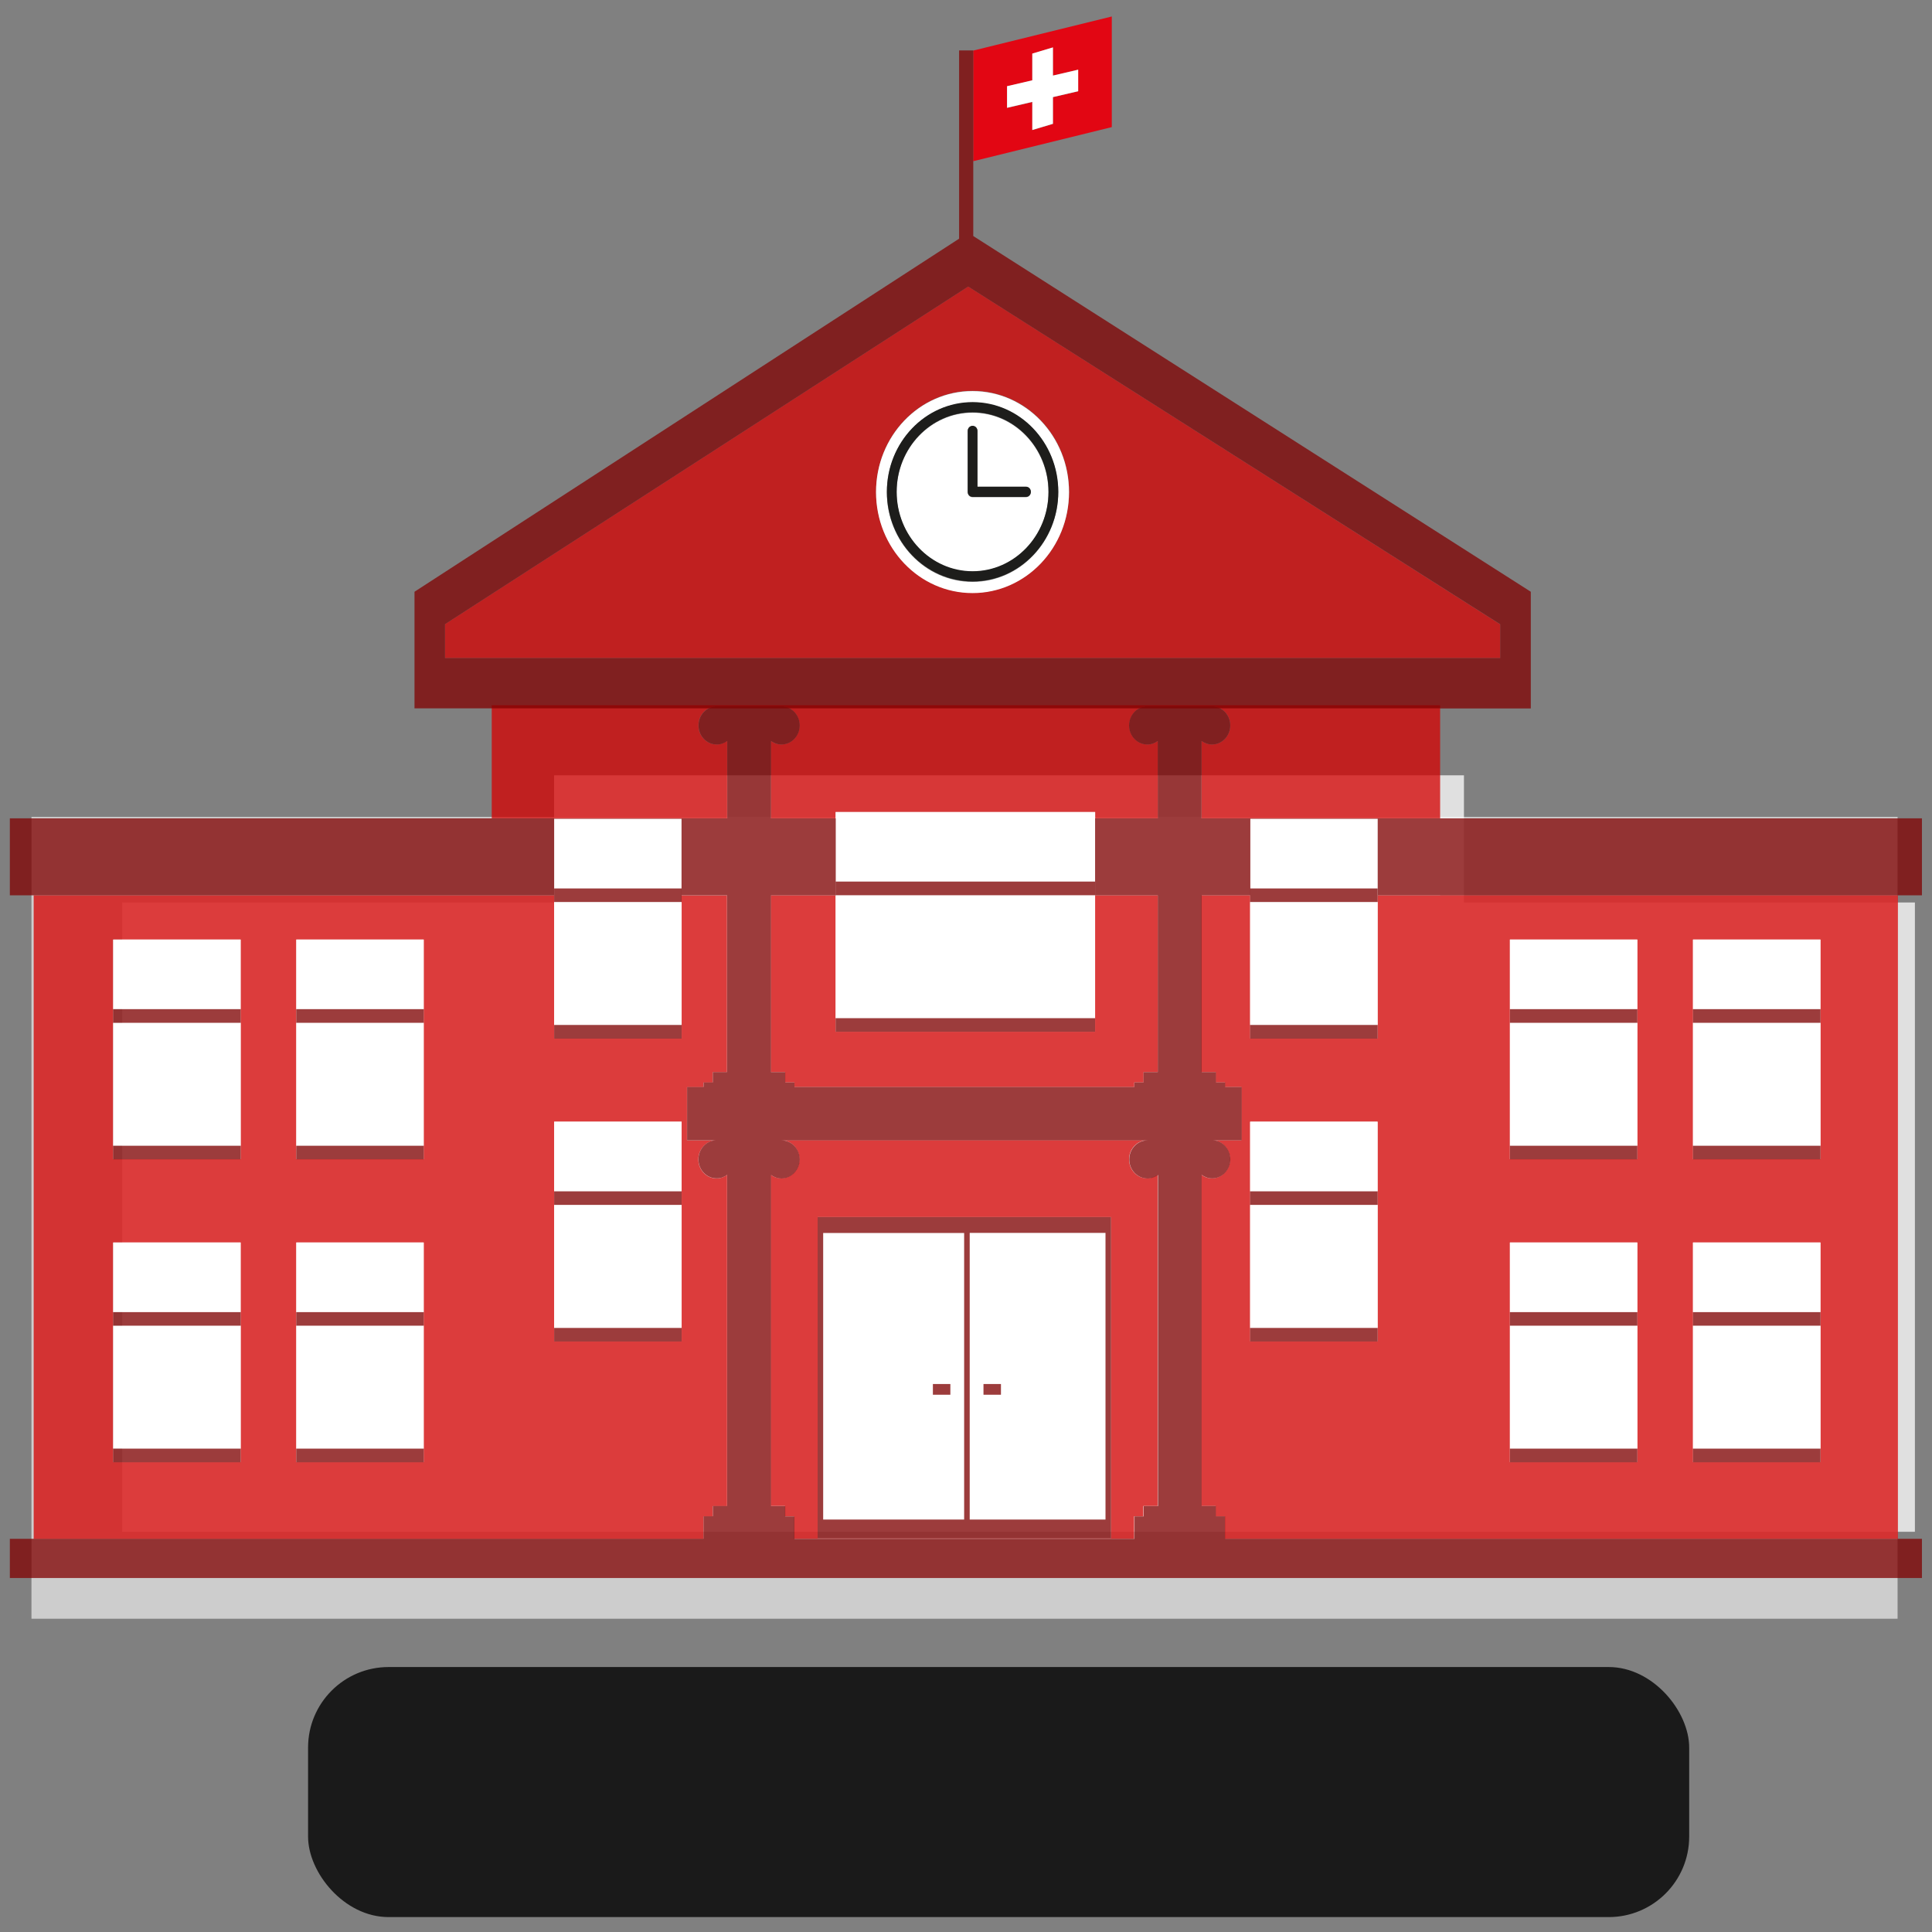 <?xml version="1.0" encoding="UTF-8" standalone="no"?>
<!-- Generator: Adobe Illustrator 23.0.3, SVG Export Plug-In . SVG Version: 6.00 Build 0)  -->

<svg
   xmlns:dc="http://purl.org/dc/elements/1.1/"
   xmlns:cc="http://creativecommons.org/ns#"
   xmlns:rdf="http://www.w3.org/1999/02/22-rdf-syntax-ns#"
   xmlns:svg="http://www.w3.org/2000/svg"
   xmlns="http://www.w3.org/2000/svg"
   xmlns:sodipodi="http://sodipodi.sourceforge.net/DTD/sodipodi-0.dtd"
   xmlns:inkscape="http://www.inkscape.org/namespaces/inkscape"
   version="1.1"
   id="Ebene_1"
   x="0px"
   y="0px"
   viewBox="0 0 240 240"
   style="enable-background:new 0 0 240 240;"
   xml:space="preserve"
   sodipodi:docname="Bahnhof_#d50000_target.svg"
   inkscape:version="0.92.4 (5da689c313, 2019-01-14)"><rect x="0" y="0" width="240" height="240" fill="#808080" stroke="none"/>
    <defs
   id="defs163" />
    <sodipodi:namedview
   pagecolor="#ffffff"
   bordercolor="#666666"
   borderopacity="1"
   objecttolerance="10"
   gridtolerance="10"
   guidetolerance="10"
   inkscape:pageopacity="0"
   inkscape:pageshadow="2"
   inkscape:window-width="1920"
   inkscape:window-height="1017"
   id="namedview161"
   showgrid="false"
   inkscape:zoom="2.7812867"
   inkscape:cx="15.238316"
   inkscape:cy="151.15755"
   inkscape:window-x="-8"
   inkscape:window-y="-8"
   inkscape:window-maximized="1"
   inkscape:current-layer="Ebene_1" />
    <style
   type="text/css"
   id="style2">
	.st0{fill:#D50000;}
	.st1{fill:#E20613;}
	.st2{fill:#FFFFFF;}
	.st3{fill:#585858;}
	.st4{fill:#1D1D1B;}
	.st5{fill:#858B8A;}
	.st6{fill:none;}
</style>
    
    
    
    
    
    
    
    
    
    
    <path
   style="opacity:1;fill:#ffffff;fill-opacity:0.753;stroke:none;stroke-width:1;stroke-opacity:1"
   d="M 68.833,96.312 V 112.109 H 15.176 v 78.174 H 237.876 V 112.109 H 181.858 V 96.312 Z"
   id="rect895"
   inkscape:connector-curvature="0" /><g
   id="g158">
	<rect
   class="st6"
   width="240"
   height="240"
   id="rect156" />
</g>
    <rect
   style="opacity:0.8;fill:#000000;fill-opacity:1;stroke:none;stroke-width:1;stroke-opacity:1"
   id="rect972"
   width="171.567"
   height="31.061"
   x="38.27"
   y="207.086"
   rx="10"
   ry="10" /><rect
   style="opacity:0.8;fill:#ffffff;fill-opacity:0.753;stroke:none;stroke-width:1;stroke-opacity:1"
   id="rect977"
   width="231.816"
   height="99.611"
   x="3.908"
   y="101.475" /><g
   transform="matrix(1.166,0,0,1.22,-19.986,-40.047)"
   id="g16"
   style="fill:#d40000;fill-opacity:0.753;stroke-width:0.838"><path
     inkscape:connector-curvature="0"
     class="st0"
     d="m 146.27,104.75 c 1.07,0 1.94,0.87 1.94,1.94 0,1.07 -0.87,1.94 -1.94,1.94 -0.42,0 -0.8,-0.13 -1.12,-0.36 v 7.88 h 25.42 v -4.08 -7.44 H 69.53 v 11.52 h 25.08 v -7.88 c -0.32,0.22 -0.7,0.36 -1.12,0.36 -1.07,0 -1.94,-0.87 -1.94,-1.94 0,-1.07 0.87,-1.94 1.94,-1.94 h 1.12 2.33 0.7 1.63 1.12 c 1.07,0 1.94,0.87 1.94,1.94 0,1.07 -0.87,1.94 -1.94,1.94 -0.42,0 -0.8,-0.13 -1.12,-0.36 v 7.88 h 6.9 v -0.64 h 16.75 10.9 v 0.64 h 6.68 v -7.88 c -0.32,0.22 -0.7,0.36 -1.12,0.36 -1.07,0 -1.94,-0.87 -1.94,-1.94 0,-1.07 0.87,-1.94 1.94,-1.94 h 1.12 2.33 0.7 1.63 z"
     id="path4"
     style="fill:#d40000;fill-opacity:0.753;stroke-width:0.838" /><path
     inkscape:connector-curvature="0"
     class="st0"
     d="m 89.76,124.67 v 12.52 1.38 H 76.18 v -1.38 -12.52 -0.68 H 69.52 20.73 v 65.53 H 69.52 92.1 v -2.29 h 0.98 v -1.05 h 1.52 v -33.72 c -0.32,0.22 -0.7,0.36 -1.12,0.36 -1.07,0 -1.94,-0.87 -1.94,-1.94 0,-1.07 0.87,-1.94 1.94,-1.94 h -3.15 v -2.71 -2.71 h 1.76 v -0.47 h 0.98 V 142 h 1.52 v -18 h -4.85 v 0.67 z m -46.98,41.76 v 1.38 12.52 1.38 H 29.2 v -1.38 -12.52 -1.38 -7.09 h 8.22 5.35 v 7.09 z m 0,-30.85 v 1.38 12.52 1.38 H 29.2 v -1.38 -12.52 -1.38 -7.09 h 8.22 5.35 v 7.09 z m 19.5,30.85 v 1.38 12.52 1.38 H 48.71 v -1.38 -12.52 -1.38 -7.09 h 8.22 5.35 z m 0,-30.85 v 1.38 12.52 1.38 H 48.71 v -1.38 -12.52 -1.38 -7.09 h 8.22 5.35 z m 27.48,18.55 v 1.38 12.52 1.38 H 76.18 v -1.38 -12.52 -1.38 -7.09 h 8.22 5.35 v 7.09 z"
     id="path6"
     style="fill:#d40000;fill-opacity:0.753;stroke-width:0.838" /><polygon
     class="st0"
     points="140.49,141.99 140.49,123.99 133.81,123.99 133.81,136.5 133.81,137.88 106.17,137.88 106.17,136.5 106.17,123.99 99.27,123.99 99.27,141.99 100.79,141.99 100.79,143.04 101.78,143.04 101.78,143.51 137.98,143.51 137.98,143.04 138.97,143.04 138.97,141.99 "
     id="polygon8"
     style="fill:#d40000;fill-opacity:0.753;stroke-width:0.838" /><path
     inkscape:connector-curvature="0"
     class="st0"
     d="m 170.57,123.99 h -6.66 v 0.68 12.52 1.38 h -13.58 v -1.38 -12.52 -0.68 h -5.18 v 18 h 1.52 v 1.05 h 0.98 v 0.47 h 1.76 v 2.71 2.71 h -3.15 c 1.07,0 1.94,0.87 1.94,1.94 0,1.07 -0.87,1.94 -1.94,1.94 -0.42,0 -0.8,-0.13 -1.12,-0.36 v 33.72 h 1.52 v 1.05 h 0.98 v 2.29 h 22.91 48.79 v -65.53 h -48.77 z m -6.66,30.14 v 1.38 12.52 1.38 h -13.58 v -1.38 -12.52 -1.38 -7.09 h 8.22 5.35 v 7.09 z m 27.67,12.3 v 1.38 12.52 1.38 H 178 v -1.38 -12.52 -1.38 -7.09 h 8.22 5.35 v 7.09 z m 0,-30.85 v 1.38 12.52 1.38 H 178 v -1.38 -12.52 -1.38 -7.09 h 8.22 5.35 v 7.09 z m 19.51,30.85 v 1.38 12.52 1.38 h -13.58 v -1.38 -12.52 -1.38 -7.09 h 8.22 5.35 v 7.09 z m 0,-30.85 v 1.38 12.52 1.38 h -13.58 v -1.38 -12.52 -1.38 -7.09 h 8.22 5.35 v 7.09 z"
     id="path10"
     style="fill:#d40000;fill-opacity:0.753;stroke-width:0.838" /><path
     inkscape:connector-curvature="0"
     class="st0"
     d="m 137.43,150.87 c 0,-1.07 0.87,-1.94 1.94,-1.94 h -38.99 c 1.07,0 1.94,0.87 1.94,1.94 0,1.07 -0.87,1.94 -1.94,1.94 -0.42,0 -0.8,-0.13 -1.12,-0.36 v 33.72 h 1.52 v 1.05 h 0.98 v 2.29 h 18.67 17.54 v -2.29 h 0.98 v -1.05 h 1.52 v -33.72 c -0.32,0.22 -0.7,0.36 -1.12,0.36 -1.05,0.01 -1.92,-0.86 -1.92,-1.94 z m -1.92,38.59 h -0.59 -14.47 -0.59 -15.02 -0.04 -0.55 v -32.71 h 0.55 0.04 15.02 0.59 14.47 0.59 z"
     id="path12"
     style="fill:#d40000;fill-opacity:0.753;stroke-width:0.838" /><path
     inkscape:connector-curvature="0"
     class="st0"
     d="M 176.97,96.4 120.29,62 64.55,96.38 v 3.45 h 112.42 z m -56.21,-3.22 c -5.68,0 -10.28,-4.6 -10.28,-10.28 0,-5.68 4.6,-10.28 10.28,-10.28 5.68,0 10.28,4.6 10.28,10.28 0,5.68 -4.6,10.28 -10.28,10.28 z"
     id="path14"
     style="fill:#d40000;fill-opacity:0.753;stroke-width:0.838" /></g><path
   inkscape:connector-curvature="0"
   class="st1"
   d="M 138.111,2.047 120.902,6.282 V 20.025 l 17.209,-4.235 z m -4.186,9.3 -3.136,0.732 v 3.32 l -2.553,0.769 v -3.491 l -3.136,0.732 v -2.685 l 3.136,-0.732 v -3.32 l 2.553,-0.769 V 9.395 l 3.136,-0.732 z"
   id="path18"
   style="fill:#e20613;stroke-width:1" /><g
   transform="matrix(1.166,0,0,1.22,-19.986,-40.047)"
   id="g76"
   style="fill:#ffffff;stroke-width:0.838"><polygon
     class="st2"
     points="89.76,137.19 89.76,124.67 82.25,124.67 76.18,124.67 76.18,137.19 79.06,137.19 "
     id="polygon20"
     style="fill:#ffffff;stroke-width:0.838" /><polygon
     class="st2"
     points="89.76,123.29 89.76,116.2 84.41,116.2 76.18,116.2 76.18,123.29 82.6,123.29 "
     id="polygon22"
     style="fill:#ffffff;stroke-width:0.838" /><polygon
     class="st2"
     points="163.91,137.19 163.91,124.67 156.4,124.67 150.33,124.67 150.33,137.19 153.2,137.19 "
     id="polygon24"
     style="fill:#ffffff;stroke-width:0.838" /><polygon
     class="st2"
     points="163.91,123.29 163.91,116.2 158.56,116.2 150.33,116.2 150.33,123.29 156.75,123.29 "
     id="polygon26"
     style="fill:#ffffff;stroke-width:0.838" /><polygon
     class="st2"
     points="89.76,154.13 89.76,147.04 84.41,147.04 76.18,147.04 76.18,154.13 82.6,154.13 "
     id="polygon28"
     style="fill:#ffffff;stroke-width:0.838" /><polygon
     class="st2"
     points="89.76,168.04 89.76,155.51 82.25,155.51 76.18,155.51 76.18,168.04 79.06,168.04 "
     id="polygon30"
     style="fill:#ffffff;stroke-width:0.838" /><polygon
     class="st2"
     points="163.91,168.04 163.91,155.51 156.4,155.51 150.33,155.51 150.33,168.04 153.2,168.04 "
     id="polygon32"
     style="fill:#ffffff;stroke-width:0.838" /><polygon
     class="st2"
     points="163.91,154.13 163.91,147.04 158.56,147.04 150.33,147.04 150.33,154.13 156.75,154.13 "
     id="polygon34"
     style="fill:#ffffff;stroke-width:0.838" /><path
     inkscape:connector-curvature="0"
     class="st2"
     d="m 120.45,158.37 v 6.38 22.81 h 14.47 v -29.18 h -11.87 -2.6 z m 3.33,15.38 v 1.09 h -1.86 v -1.09 z"
     id="path36"
     style="fill:#ffffff;stroke-width:0.838" /><path
     inkscape:connector-curvature="0"
     class="st2"
     d="m 104.84,187.55 h 6.33 8.69 v -21.35 -7.83 h -15.02 z m 11.69,-13.8 h 0.26 1.6 v 1.09 h -1.87 v -0.44 -0.65 z"
     id="path38"
     style="fill:#ffffff;stroke-width:0.838" /><polygon
     class="st2"
     points="62.28,135.58 62.28,128.5 56.93,128.5 48.71,128.5 48.71,135.58 55.12,135.58 "
     id="polygon40"
     style="fill:#ffffff;stroke-width:0.838" /><polygon
     class="st2"
     points="62.28,149.49 62.28,136.97 54.77,136.97 48.71,136.97 48.71,149.49 51.58,149.49 "
     id="polygon42"
     style="fill:#ffffff;stroke-width:0.838" /><polygon
     class="st2"
     points="62.28,180.33 62.28,167.81 54.77,167.81 48.71,167.81 48.71,180.33 51.58,180.33 "
     id="polygon44"
     style="fill:#ffffff;stroke-width:0.838" /><polygon
     class="st2"
     points="62.28,166.43 62.28,159.34 56.93,159.34 48.71,159.34 48.71,166.43 55.12,166.43 "
     id="polygon46"
     style="fill:#ffffff;stroke-width:0.838" /><polygon
     class="st2"
     points="42.78,149.49 42.78,136.97 35.26,136.97 29.2,136.97 29.2,149.49 32.07,149.49 "
     id="polygon48"
     style="fill:#ffffff;stroke-width:0.838" /><polygon
     class="st2"
     points="42.78,135.58 42.78,128.5 37.42,128.5 29.2,128.5 29.2,135.58 35.62,135.58 "
     id="polygon50"
     style="fill:#ffffff;stroke-width:0.838" /><polygon
     class="st2"
     points="42.78,166.43 42.78,159.34 37.42,159.34 29.2,159.34 29.2,166.43 35.62,166.43 "
     id="polygon52"
     style="fill:#ffffff;stroke-width:0.838" /><polygon
     class="st2"
     points="42.78,180.33 42.78,167.81 35.26,167.81 29.2,167.81 29.2,180.33 32.07,180.33 "
     id="polygon54"
     style="fill:#ffffff;stroke-width:0.838" /><polygon
     class="st2"
     points="211.09,149.49 211.09,136.97 203.58,136.97 197.51,136.97 197.51,149.49 200.38,149.49 "
     id="polygon56"
     style="fill:#ffffff;stroke-width:0.838" /><polygon
     class="st2"
     points="211.09,166.43 211.09,159.34 205.74,159.34 197.51,159.34 197.51,166.43 203.93,166.43 "
     id="polygon58"
     style="fill:#ffffff;stroke-width:0.838" /><polygon
     class="st2"
     points="211.09,180.33 211.09,167.81 203.58,167.81 197.51,167.81 197.51,180.33 200.38,180.33 "
     id="polygon60"
     style="fill:#ffffff;stroke-width:0.838" /><polygon
     class="st2"
     points="191.58,149.49 191.58,136.97 184.07,136.97 178.01,136.97 178.01,149.49 180.88,149.49 "
     id="polygon62"
     style="fill:#ffffff;stroke-width:0.838" /><polygon
     class="st2"
     points="191.58,135.58 191.58,128.5 186.23,128.5 178.01,128.5 178.01,135.58 184.42,135.58 "
     id="polygon64"
     style="fill:#ffffff;stroke-width:0.838" /><polygon
     class="st2"
     points="191.58,166.43 191.58,159.34 186.23,159.34 178.01,159.34 178.01,166.43 184.42,166.43 "
     id="polygon66"
     style="fill:#ffffff;stroke-width:0.838" /><polygon
     class="st2"
     points="191.58,180.33 191.58,167.81 184.07,167.81 178.01,167.81 178.01,180.33 180.88,180.33 "
     id="polygon68"
     style="fill:#ffffff;stroke-width:0.838" /><polygon
     class="st2"
     points="119.23,122.59 133.81,122.59 133.81,116.15 133.81,115.51 122.91,115.51 106.17,115.51 106.17,116.15 106.17,122.59 "
     id="polygon70"
     style="fill:#ffffff;stroke-width:0.838" /><polygon
     class="st2"
     points="112.02,136.5 133.81,136.5 133.81,123.99 133.81,123.98 118.52,123.98 106.17,123.98 106.17,123.99 106.17,136.5 "
     id="polygon72"
     style="fill:#ffffff;stroke-width:0.838" /><polygon
     class="st2"
     points="203.93,135.58 211.09,135.58 211.09,128.5 205.74,128.5 197.51,128.5 197.51,135.58 "
     id="polygon74"
     style="fill:#ffffff;stroke-width:0.838" /></g><g
   transform="matrix(1.166,0,0,1.22,-19.986,-40.047)"
   id="g136"
   style="fill:#800000;fill-opacity:0.753;stroke-width:0.838"><polygon
     class="st3"
     points="112.02,136.5 106.17,136.5 106.17,137.88 133.81,137.88 133.81,136.5 "
     id="polygon78"
     style="fill:#800000;fill-opacity:0.753;stroke-width:0.838" /><polygon
     class="st3"
     points="76.18,138.58 89.76,138.58 89.76,137.19 79.06,137.19 76.18,137.19 "
     id="polygon80"
     style="fill:#800000;fill-opacity:0.753;stroke-width:0.838" /><polygon
     class="st3"
     points="150.33,138.58 163.91,138.58 163.91,137.19 153.2,137.19 150.33,137.19 "
     id="polygon82"
     style="fill:#800000;fill-opacity:0.753;stroke-width:0.838" /><polygon
     class="st3"
     points="76.18,169.42 89.76,169.42 89.76,168.04 79.06,168.04 76.18,168.04 "
     id="polygon84"
     style="fill:#800000;fill-opacity:0.753;stroke-width:0.838" /><polygon
     class="st3"
     points="150.33,169.42 163.91,169.42 163.91,168.04 153.2,168.04 150.33,168.04 "
     id="polygon86"
     style="fill:#800000;fill-opacity:0.753;stroke-width:0.838" /><path
     class="st3"
     d="m 120.45,156.75 h -0.59 -15.02 -0.04 -0.55 v 32.71 h 0.55 0.04 15.02 0.59 14.47 0.59 v -32.71 h -0.59 z m -0.59,9.45 v 21.35 h -8.69 -6.33 v -29.18 h 15.02 z m 15.06,21.35 h -14.47 v -22.81 -6.38 h 2.6 11.87 z"
     id="path88"
     style="fill:#800000;fill-opacity:0.753;stroke-width:0.838"
     inkscape:connector-curvature="0" /><polygon
     class="st3"
     points="116.53,174.39 116.53,174.84 118.39,174.84 118.39,173.75 116.79,173.75 116.53,173.75 "
     id="polygon90"
     style="fill:#800000;fill-opacity:0.753;stroke-width:0.838" /><rect
     x="121.92"
     y="173.75"
     class="st3"
     width="1.86"
     height="1.09"
     id="rect92"
     style="fill:#800000;fill-opacity:0.753;stroke-width:0.838" /><polygon
     class="st3"
     points="178.01,181.72 191.58,181.72 191.58,180.33 180.88,180.33 178.01,180.33 "
     id="polygon94"
     style="fill:#800000;fill-opacity:0.753;stroke-width:0.838" /><polygon
     class="st3"
     points="48.71,150.87 62.28,150.87 62.28,149.49 51.58,149.49 48.71,149.49 "
     id="polygon96"
     style="fill:#800000;fill-opacity:0.753;stroke-width:0.838" /><polygon
     class="st3"
     points="48.71,181.72 62.28,181.72 62.28,180.33 51.58,180.33 48.71,180.33 "
     id="polygon98"
     style="fill:#800000;fill-opacity:0.753;stroke-width:0.838" /><polygon
     class="st3"
     points="29.2,150.87 42.78,150.87 42.78,149.49 32.07,149.49 29.2,149.49 "
     id="polygon100"
     style="fill:#800000;fill-opacity:0.753;stroke-width:0.838" /><polygon
     class="st3"
     points="29.2,181.72 42.78,181.72 42.78,180.33 32.07,180.33 29.2,180.33 "
     id="polygon102"
     style="fill:#800000;fill-opacity:0.753;stroke-width:0.838" /><polygon
     class="st3"
     points="197.51,150.87 211.09,150.87 211.09,149.49 200.38,149.49 197.51,149.49 "
     id="polygon104"
     style="fill:#800000;fill-opacity:0.753;stroke-width:0.838" /><polygon
     class="st3"
     points="197.51,181.72 211.09,181.72 211.09,180.33 200.38,180.33 197.51,180.33 "
     id="polygon106"
     style="fill:#800000;fill-opacity:0.753;stroke-width:0.838" /><polygon
     class="st3"
     points="178.01,150.87 191.58,150.87 191.58,149.49 180.88,149.49 178.01,149.49 "
     id="polygon108"
     style="fill:#800000;fill-opacity:0.753;stroke-width:0.838" /><polygon
     class="st3"
     points="106.17,122.59 106.17,123.98 118.52,123.98 133.81,123.98 133.81,122.59 119.23,122.59 "
     id="polygon110"
     style="fill:#800000;fill-opacity:0.753;stroke-width:0.838" /><polygon
     class="st3"
     points="89.76,123.99 89.76,123.29 82.6,123.29 76.18,123.29 76.18,123.99 76.18,124.67 82.25,124.67 89.76,124.67 "
     id="polygon112"
     style="fill:#800000;fill-opacity:0.753;stroke-width:0.838" /><polygon
     class="st3"
     points="163.91,123.99 163.91,123.29 156.75,123.29 150.33,123.29 150.33,123.99 150.33,124.67 156.4,124.67 163.91,124.67 "
     id="polygon114"
     style="fill:#800000;fill-opacity:0.753;stroke-width:0.838" /><polygon
     class="st3"
     points="89.76,155.51 89.76,154.13 82.6,154.13 76.18,154.13 76.18,155.51 82.25,155.51 "
     id="polygon116"
     style="fill:#800000;fill-opacity:0.753;stroke-width:0.838" /><polygon
     class="st3"
     points="163.91,155.51 163.91,154.13 156.75,154.13 150.33,154.13 150.33,155.51 156.4,155.51 "
     id="polygon118"
     style="fill:#800000;fill-opacity:0.753;stroke-width:0.838" /><polygon
     class="st3"
     points="191.58,167.81 191.58,166.43 184.42,166.43 178.01,166.43 178.01,167.81 184.07,167.81 "
     id="polygon120"
     style="fill:#800000;fill-opacity:0.753;stroke-width:0.838" /><polygon
     class="st3"
     points="62.28,136.97 62.28,135.58 55.12,135.58 48.71,135.58 48.71,136.97 54.77,136.97 "
     id="polygon122"
     style="fill:#800000;fill-opacity:0.753;stroke-width:0.838" /><polygon
     class="st3"
     points="62.28,167.81 62.28,166.43 55.12,166.43 48.71,166.43 48.71,167.81 54.77,167.81 "
     id="polygon124"
     style="fill:#800000;fill-opacity:0.753;stroke-width:0.838" /><polygon
     class="st3"
     points="42.78,136.97 42.78,135.58 35.62,135.58 29.2,135.58 29.2,136.97 35.26,136.97 "
     id="polygon126"
     style="fill:#800000;fill-opacity:0.753;stroke-width:0.838" /><polygon
     class="st3"
     points="42.78,167.81 42.78,166.43 35.62,166.43 29.2,166.43 29.2,167.81 35.26,167.81 "
     id="polygon128"
     style="fill:#800000;fill-opacity:0.753;stroke-width:0.838" /><polygon
     class="st3"
     points="203.58,136.97 211.09,136.97 211.09,135.58 203.93,135.58 197.51,135.58 197.51,136.97 "
     id="polygon130"
     style="fill:#800000;fill-opacity:0.753;stroke-width:0.838" /><polygon
     class="st3"
     points="211.09,167.81 211.09,166.43 203.93,166.43 197.51,166.43 197.51,167.81 203.58,167.81 "
     id="polygon132"
     style="fill:#800000;fill-opacity:0.753;stroke-width:0.838" /><polygon
     class="st3"
     points="191.58,136.97 191.58,135.58 184.42,135.58 178.01,135.58 178.01,136.97 184.07,136.97 "
     id="polygon134"
     style="fill:#800000;fill-opacity:0.753;stroke-width:0.838" /></g><path
   inkscape:connector-curvature="0"
   class="st2"
   d="m 120.809,48.584 c -6.622,0 -11.986,5.614 -11.986,12.546 0,6.932 5.363,12.546 11.986,12.546 6.622,0 11.986,-5.614 11.986,-12.546 0,-6.932 -5.363,-12.546 -11.986,-12.546 z m 0,23.701 c -5.876,0 -10.645,-5.004 -10.645,-11.143 0,-6.151 4.78,-11.143 10.645,-11.143 5.876,0 10.645,5.004 10.645,11.143 0,6.139 -4.769,11.143 -10.645,11.143 z"
   id="path138"
   style="fill:#ffffff;stroke-width:1" /><path
   inkscape:connector-curvature="0"
   class="st2"
   d="m 120.809,51.269 c -5.2,0 -9.432,4.43 -9.432,9.874 0,5.443 4.232,9.874 9.432,9.874 5.2,0 9.432,-4.43 9.432,-9.874 0,-5.455 -4.232,-9.874 -9.432,-9.874 z m 7.24,9.861 c 0,0.354 -0.268,0.635 -0.606,0.635 h -6.634 c -0.338,0 -0.606,-0.281 -0.606,-0.635 v -7.567 c 0,-0.354 0.268,-0.635 0.606,-0.635 0.338,0 0.606,0.281 0.606,0.635 v 6.92 h 6.028 c 0.338,0.012 0.606,0.293 0.606,0.647 z"
   id="path140"
   style="fill:#ffffff;stroke-width:1" /><g
   transform="matrix(1.166,0,0,1.22,-19.986,-40.047)"
   id="g146"
   style="stroke-width:0.838"><path
     inkscape:connector-curvature="0"
     class="st4"
     d="m 120.76,73.77 c -5.04,0 -9.13,4.1 -9.13,9.13 0,5.04 4.1,9.13 9.13,9.13 5.04,0 9.13,-4.1 9.13,-9.13 0,-5.03 -4.09,-9.13 -9.13,-9.13 z m 0,17.22 c -4.46,0 -8.09,-3.63 -8.09,-8.09 0,-4.46 3.63,-8.09 8.09,-8.09 4.46,0 8.09,3.63 8.09,8.09 0,4.46 -3.63,8.09 -8.09,8.09 z"
     id="path142"
     style="fill:#1d1d1b;stroke-width:0.838" /><path
     inkscape:connector-curvature="0"
     class="st4"
     d="m 126.45,82.38 h -5.17 V 76.7 c 0,-0.29 -0.23,-0.52 -0.52,-0.52 -0.29,0 -0.52,0.23 -0.52,0.52 v 6.2 c 0,0.29 0.23,0.52 0.52,0.52 h 5.69 c 0.29,0 0.52,-0.23 0.52,-0.52 0,-0.29 -0.23,-0.52 -0.52,-0.52 z"
     id="path144"
     style="fill:#1d1d1b;stroke-width:0.838" /></g><g
   transform="matrix(1.166,0,0,1.22,-19.986,-40.047)"
   id="g152"
   style="fill:#800000;fill-opacity:0.753;stroke-width:0.838"><path
     inkscape:connector-curvature="0"
     class="st5"
     d="m 170.57,104.96 h 9.66 V 93.08 l -59.4,-36.22 v -18.9 h -1.51 V 57.13 L 61.3,93.08 v 11.87 h 8.23 101.04 z M 64.55,96.38 120.29,62 176.97,96.39 v 3.44 H 64.55 Z"
     id="path148"
     style="fill:#800000;fill-opacity:0.753;stroke-width:0.838" /><path
     inkscape:connector-curvature="0"
     class="st5"
     d="m 163.91,123.99 h 6.66 48.79 2.54 v -7.84 h -51.33 -25.42 v -7.88 c 0.32,0.22 0.7,0.36 1.12,0.36 1.07,0 1.94,-0.87 1.94,-1.94 0,-1.07 -0.87,-1.94 -1.94,-1.94 h -1.12 -1.63 -0.7 -2.33 -1.12 c -1.07,0 -1.94,0.87 -1.94,1.94 0,1.07 0.87,1.94 1.94,1.94 0.42,0 0.8,-0.13 1.12,-0.36 v 7.88 h -6.68 v 6.45 1.38 0.01 h 6.68 v 18 h -1.52 v 1.05 h -0.98 v 0.47 h -36.21 v -0.47 h -0.98 v -1.05 h -1.52 v -18 h 6.9 v -0.01 -1.38 -6.45 h -6.9 v -7.88 c 0.32,0.22 0.7,0.36 1.12,0.36 1.07,0 1.94,-0.87 1.94,-1.94 0,-1.07 -0.87,-1.94 -1.94,-1.94 h -1.12 -1.63 -0.7 -2.33 -1.12 c -1.07,0 -1.94,0.87 -1.94,1.94 0,1.07 0.87,1.94 1.94,1.94 0.42,0 0.8,-0.13 1.12,-0.36 v 7.88 H 69.53 18.19 v 7.84 h 2.54 48.79 6.66 v -0.7 -7.09 h 8.22 5.35 v 7.09 0.7 h 4.85 v 18 h -1.52 v 1.05 H 92.1 v 0.47 h -1.76 v 2.71 2.71 h 3.15 c -1.07,0 -1.94,0.87 -1.94,1.94 0,1.07 0.87,1.94 1.94,1.94 0.42,0 0.8,-0.13 1.12,-0.36 v 33.72 h -1.52 v 1.05 H 92.1 v 2.29 H 69.53 20.73 18.19 v 3.99 H 221.9 v -3.99 h -2.54 -48.79 -22.91 v -2.29 h -0.98 v -1.05 h -1.52 v -33.72 c 0.32,0.22 0.7,0.36 1.12,0.36 1.07,0 1.94,-0.87 1.94,-1.94 0,-1.07 -0.87,-1.94 -1.94,-1.94 h 3.15 v -2.71 -2.71 h -1.76 v -0.47 h -0.98 v -1.05 h -1.52 v -18 h 5.18 v -0.7 -7.09 h 8.22 5.35 v 7.09 0.7 z m -62.13,65.53 v -2.29 h -0.98 v -1.05 h -1.52 v -33.72 c 0.32,0.22 0.7,0.36 1.12,0.36 1.07,0 1.94,-0.87 1.94,-1.94 0,-1.07 -0.87,-1.94 -1.94,-1.94 h 38.99 c -1.07,0 -1.94,0.87 -1.94,1.94 0,1.07 0.87,1.94 1.94,1.94 0.42,0 0.8,-0.13 1.12,-0.36 v 33.72 h -1.52 v 1.05 h -0.98 v 2.29 h -17.54 z"
     id="path150"
     style="fill:#800000;fill-opacity:0.753;stroke-width:0.838" /></g><polygon
   transform="matrix(1.166,0,0,1.22,-19.986,-40.047)"
   class="st2"
   points="127.12,38.28 127.12,41 124.43,41.6 124.43,43.8 127.12,43.2 127.12,46.06 129.32,45.43 129.32,42.71 132.01,42.11 132.01,39.92 129.32,40.52 129.32,37.65 "
   id="polygon154"
   style="fill:#ffffff;stroke-width:0.838" /></svg>